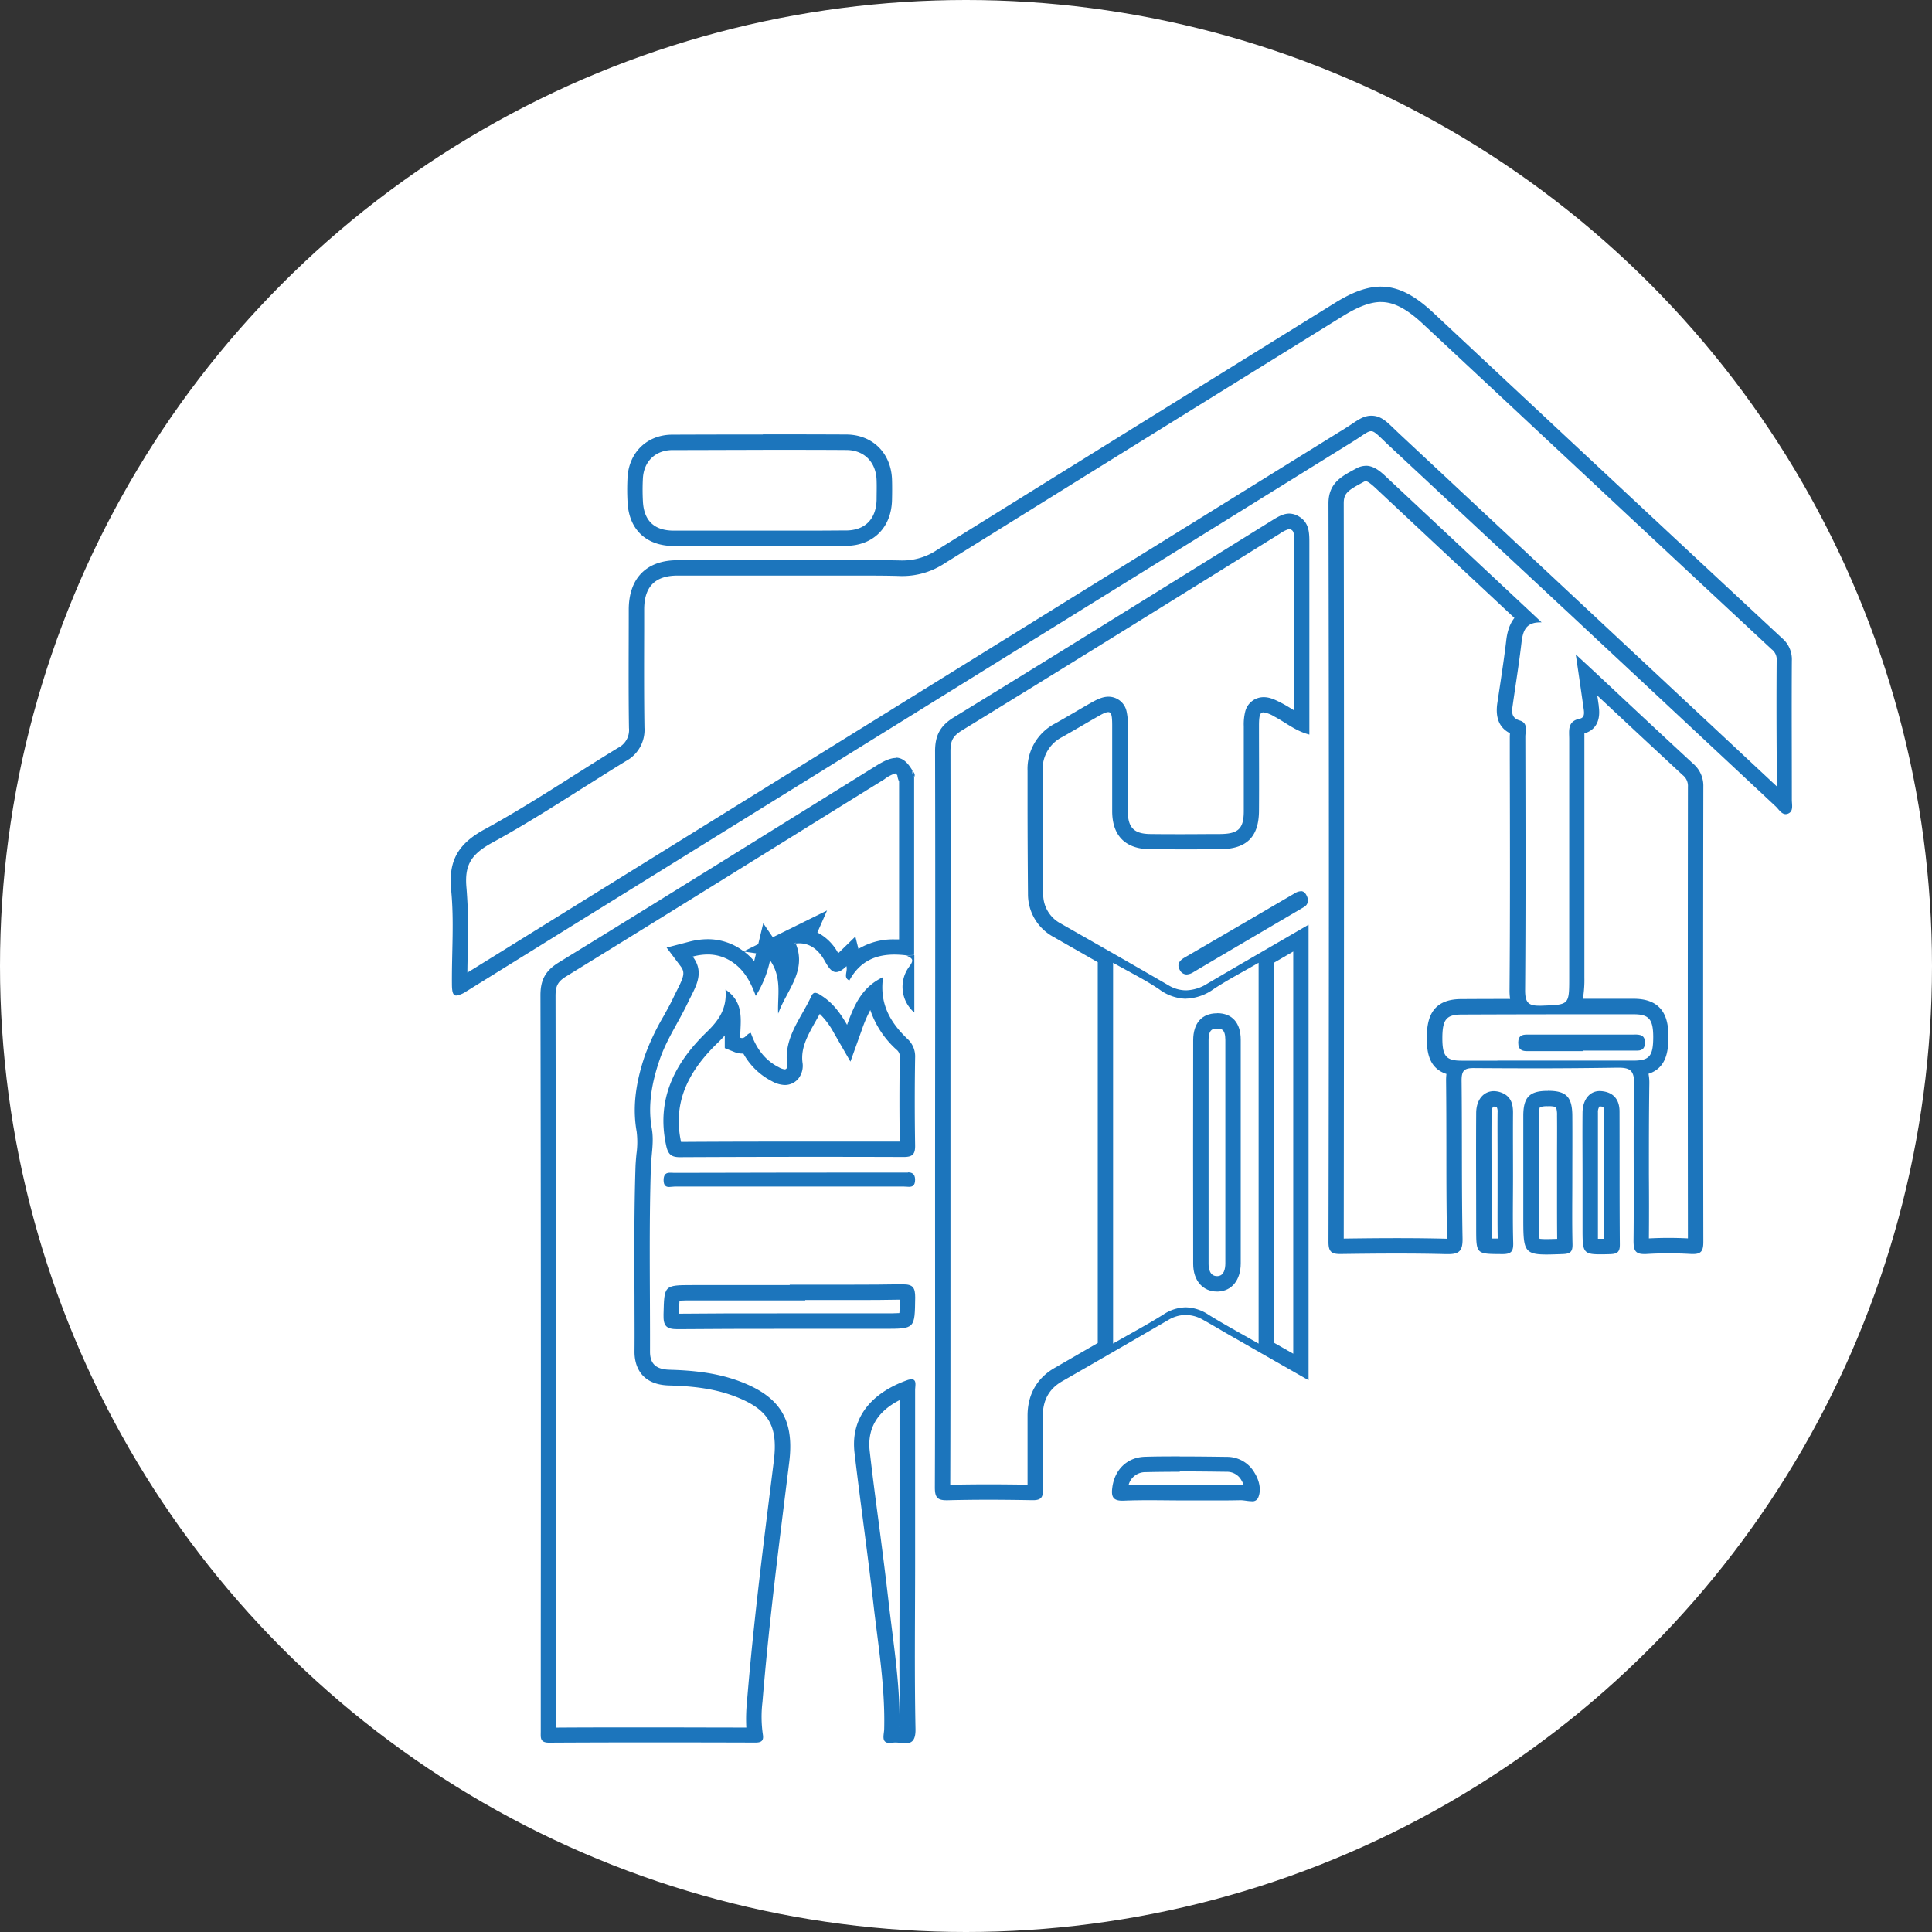 <svg id="Layer_1" data-name="Layer 1" xmlns="http://www.w3.org/2000/svg" viewBox="0 0 627.76 627.76"><rect x="0" y="0" width="627.76" height="627.76" fill="#333333" stroke="none"/><defs><style>.cls-1{fill:#fff;}.cls-2{fill:#1c75bc;}</style></defs><circle class="cls-1" cx="313.88" cy="313.88" r="313.88"/><path class="cls-2" d="M448.74,98.14c4.15,0,8.36,2.2,13.66,7.15l29.38,27.43c27.48,25.68,55.9,52.22,83.91,78.28a4.13,4.13,0,0,1,1.6,3.67c-.08,10.06-.06,20.29,0,30.18,0,3.54,0,7.09,0,10.63l-55.9-52.21c-21.74-20.32-44.23-41.33-66.36-62-.82-.77-1.51-1.43-2.1-2-2.52-2.43-4.34-4.19-7.34-4.19-2.32,0-4,1.15-6,2.47-.74.5-1.57,1.05-2.62,1.7-75.84,47-152.94,94.82-227.5,141.06l-57.6,35.72c0-2.18.07-4.36.11-6.5a177.68,177.68,0,0,0-.39-20.85c-.72-7.42,1.3-11,8.32-14.86,9.9-5.39,19.54-11.5,28.86-17.4,4.8-3,9.77-6.19,14.69-9.18a11.46,11.46,0,0,0,5.94-10.8c-.16-10.58-.12-21.37-.09-31.8,0-2.21,0-4.42,0-6.62,0-7.39,3.56-11,10.83-11h37.55c3.26,0,6.51,0,9.76,0,3.45,0,6.9,0,10.34,0,5.83,0,10.58,0,15,.15h.61A24.92,24.92,0,0,0,307,183c44.66-27.8,90.24-56.06,129.47-80.37,5-3.07,8.86-4.5,12.27-4.5m0-5c-4.51,0-9.28,1.77-14.9,5.25q-64.77,40.14-129.48,80.38a20,20,0,0,1-11,3.35h-.5c-5-.11-10.05-.15-15.08-.15-6.7,0-13.4.06-20.1.07H220.12c-10.05,0-15.8,5.83-15.82,16,0,12.84-.12,25.68.07,38.51a6.47,6.47,0,0,1-3.54,6.45c-14.47,8.81-28.5,18.38-43.35,26.47-8.52,4.65-11.83,10.07-10.89,19.73,1,10.05.17,20.26.25,30.41,0,2.7.32,3.88,1.43,3.88a8,8,0,0,0,3.24-1.35c.68-.4,1.35-.82,2-1.24q143-88.68,286-177.36c3.5-2.17,4.81-3.42,6-3.42s2.42,1.47,6,4.85Q514.33,203.47,577,262.05c.95.9,1.84,2.49,3.22,2.49a2.32,2.32,0,0,0,1-.28c1.56-.82,1-2.85,1-4.39,0-15.05-.09-30.11,0-45.16a9,9,0,0,0-3.2-7.37q-56.72-52.77-113.27-105.7c-6.11-5.71-11.4-8.5-17.08-8.5Z"/><path class="cls-2" d="M418.93,171.87a1.49,1.49,0,0,1,.6.23c.78.45,1,.94,1,4.43v54.33l-.27-.17c-1.21-.75-2.45-1.53-3.8-2.23-2.39-1.25-4-1.93-5.84-1.93a6.14,6.14,0,0,0-6,4.63,17.15,17.15,0,0,0-.48,4.8c0,3.88,0,7.75,0,11.62,0,5.22,0,10.63,0,15.93,0,5.75-1.75,7.43-7.64,7.49-4.11,0-8.13.05-11.94.05s-7.3,0-10.78-.05c-5.31-.05-7.3-2.07-7.33-7.42,0-4.69,0-9.46,0-14.08s0-9.31,0-14a17.67,17.67,0,0,0-.42-4.45,6,6,0,0,0-5.87-4.67c-2,0-3.83.94-6,2.17-1.68.95-3.35,1.93-5,2.9-2.12,1.23-4.31,2.51-6.46,3.71a16.56,16.56,0,0,0-8.82,15.3l0,10.38c0,9.69.06,19.7.14,29.56a15.75,15.75,0,0,0,8.23,14l6.55,3.74c2.61,1.49,5.25,3,7.89,4.51V436.38l-14,8.09c-5.83,3.34-8.87,8.79-8.81,15.76,0,3.32,0,6.72,0,10,0,4,0,8.09,0,12.18-4.71-.07-8.9-.11-12.79-.11-4.38,0-8.43.05-12.33.14.08-21.47.07-43.27.07-64.36q0-14.22,0-28.46,0-20,0-39.94c0-34.58.07-70.34,0-105.51,0-3.57.8-5,3.74-6.84,28.6-17.53,57.57-35.52,85.58-52.92l17.36-10.79.28-.17a10.15,10.15,0,0,1,3.16-1.58m1.26,137.31V439.86l-6.25-3.56V312.81l4.05-2.35,2.2-1.28m-1.26-142.31c-2.16,0-4.09,1.27-6.07,2.5-34.28,21.28-68.52,42.62-102.92,63.69-4.53,2.78-6.14,5.94-6.13,11.12.12,48.48,0,97,0,145.44,0,31.21.05,62.43-.07,93.64,0,3.15.7,4.21,3.75,4.21h.38q6.6-.16,13.2-.16c4.79,0,9.58.06,14.37.14h.21c2.57,0,3.28-.91,3.23-3.49-.15-7.92,0-15.84-.07-23.76,0-5,1.86-8.84,6.3-11.38q17.28-9.92,34.51-19.93a11.08,11.08,0,0,1,5.63-1.62,11.46,11.46,0,0,1,5.64,1.58c3.46,1.92,6.85,4,10.28,5.92,7.86,4.5,15.73,9,24,13.7v-148c-11.44,6.65-22.25,12.89-33,19.2a13.48,13.48,0,0,1-6.83,2.12,11.09,11.09,0,0,1-5.68-1.64c-11.62-6.75-23.31-13.39-35-20.06a10.69,10.69,0,0,1-5.71-9.73c-.11-13.31-.12-26.62-.17-39.92a11.57,11.57,0,0,1,6.26-10.91c3.87-2.17,7.67-4.45,11.52-6.64,1.7-1,2.8-1.51,3.51-1.51,1.08,0,1.27,1.25,1.29,4.15,0,9.35,0,18.69,0,28,0,8,4.26,12.32,12.28,12.4,3.61,0,7.22.05,10.83.05q6,0,12-.05c8.6-.08,12.53-4,12.59-12.45.07-9.19,0-18.38,0-27.57,0-3.14.24-4.45,1.46-4.45a9.33,9.33,0,0,1,3.52,1.36c3.67,1.91,6.9,4.72,11.39,5.86V176.53c0-3.38,0-6.73-3.45-8.75a6.17,6.17,0,0,0-3.12-.91ZM385.32,324.49a16.22,16.22,0,0,0,9-3.1c4.54-3,9.43-5.54,14.64-8.56V436.58c-5.95-3.41-11.23-6.25-16.31-9.41a13.86,13.86,0,0,0-7.38-2.37,13.53,13.53,0,0,0-7.26,2.33c-5.15,3.24-10.55,6.11-16.34,9.43V312.83c5.37,3.06,10.45,5.53,15.08,8.69a15.14,15.14,0,0,0,8.59,3Z"/><path class="cls-2" d="M443.8,156.36c.79,0,2.67,1.76,3.47,2.51q17.26,16.19,34.55,32.33l10.25,9.59c-2.11,2.65-2.51,6.06-2.69,7.64-.53,4.48-1.21,9.06-1.87,13.49q-.5,3.3-1,6.6c-.68,4.77.7,8,4.11,9.72,0,.36-.05.75-.05,1.16v6.66c.06,24.75.12,50.35-.08,75.52a18.41,18.41,0,0,0,.19,3q-8,0-15.88.05c-10,0-11.2,6.85-11.19,12.79,0,4.83.9,9.76,6.38,11.53a16.71,16.71,0,0,0-.12,2.19c.08,7.28.09,14.7.1,21.88,0,9.65,0,19.64.22,29.48v0h-.19c-5-.13-10.36-.19-16.25-.19-5,0-10.29.05-17.13.14.08-71.39.14-155.47,0-238.9,0-3.13,1.16-4.1,5.74-6.57l.68-.37a1.84,1.84,0,0,1,.75-.26M519,226l3.78,3.53c7.84,7.34,16,14.93,24,22.34a4.44,4.44,0,0,1,1.67,3.79c-.06,56.21-.05,102.87,0,146.73-2.14-.11-4.26-.16-6.33-.16s-4.27.06-6.35.17c.06-6.92.05-13.93,0-20.71,0-9.63,0-19.58.14-29.35a15.79,15.79,0,0,0-.26-3.44c5.62-1.81,6.48-7,6.47-12.09,0-5.26-1.2-12.26-11.22-12.28l-16.58,0a36.86,36.86,0,0,0,.49-6.92V240.15c0-.39,0-.78,0-1.18,0-.2,0-.44,0-.68,2.06-.57,5.6-2.49,4.65-8.89l0-.24c-.15-1-.3-2.08-.46-3.13M443.8,151.36a6.56,6.56,0,0,0-3.14.87c-4.53,2.46-9,4.55-9,11.34q.27,120,0,240c0,3.15,1,3.89,3.78,3.89h.26c6-.08,12.06-.15,18.09-.15,5.38,0,10.76.05,16.13.19h.58c3.6,0,4.8-1,4.72-5.12-.32-17.11-.12-34.22-.31-51.33,0-3.06.78-4,3.82-4h.11q9.72.07,19.45.08,13.56,0,27.12-.21h.45c3.8,0,5.18.93,5.11,5.32-.31,17,0,33.9-.19,50.86,0,2.94.44,4.37,3.37,4.37.22,0,.45,0,.69,0,2.42-.15,4.86-.23,7.29-.23s5,.08,7.44.22l.63,0c2.67,0,3.27-1.16,3.26-4q-.13-73.9,0-147.82a9.39,9.39,0,0,0-3.28-7.47c-10.84-10-21.57-20.07-32.33-30.13L512,212.63c1,6.63,1.75,11.93,2.51,17.24.2,1.41.59,3.28-1.18,3.64-4.11.85-3.45,3.84-3.45,6.64v77.47c0,9.06,0,8.82-9.1,9.16h-.72c-3.58,0-4.54-1.19-4.51-5.17.21-27.41.13-54.82.07-82.23,0-1.88,1-4.44-1.81-5.27s-2.6-2.79-2.3-4.9c.95-6.73,2.05-13.45,2.84-20.21.44-3.77,1.25-6.77,6.06-6.77h.51L498.56,200q-23.94-22.4-47.87-44.8c-2.1-2-4.25-3.86-6.89-3.86Zm42.75,193.28c-3.89,0-7.78,0-11.67,0-5,0-6.2-1.48-6.22-7.22,0-6.08,1.21-7.75,6.22-7.77q18.27-.08,36.56-.08l19.51,0c4.87,0,6.21,1.71,6.23,7.3,0,6.15-1.14,7.7-6.22,7.75-3.85,0-7.69,0-11.54,0l-16.5,0H486.55Z"/><path class="cls-2" d="M291,251.3a3.58,3.58,0,0,1,.57.63,6.22,6.22,0,0,0,.57,2v51.31l-1.41,0a21.78,21.78,0,0,0-11.8,3.09l-1-4-5.57,5.41,0,0a16.1,16.1,0,0,0-6.77-6.75l3.14-7.14-12.31,6.07-.21.1-.21.11-4.89,2.41L248,300l-1.63,6.79-4.72,2.33-.57-.41a19.16,19.16,0,0,0-11.11-3.53,24.2,24.2,0,0,0-6.13.84l-7.24,1.88,4.51,6c1.54,2,1.15,3.36-1.06,7.72-.33.66-.66,1.31-1,2-1,2.2-2.21,4.34-3.46,6.6a79.37,79.37,0,0,0-6,12.62c-3.21,9.42-4.07,17.32-2.72,24.87a27.61,27.61,0,0,1-.07,7.25c-.13,1.38-.26,2.81-.31,4.28-.45,14-.38,28.23-.32,42,0,5.93.06,12.06,0,18.07,0,3.17,1.07,10.58,11.19,10.87,6.44.19,14,.75,21.21,3.47,11.06,4.17,14.3,9.46,12.87,21l-.85,6.84c-2.91,23.3-5.91,47.39-7.86,71.25a56.55,56.55,0,0,0-.23,8.59c-9.55,0-20.46-.05-31.27-.05-11.16,0-21.2,0-30.62.07,0-9.79,0-19.56,0-29v-39.7c0-55.41,0-112.7-.1-169,0-3.35.75-4.74,3.56-6.46,25.36-15.59,51.06-31.57,75.92-47q13.69-8.52,27.39-17A10.68,10.68,0,0,1,291,251.3m-49.21,57.9,3.88.56-.27,1.14c-.12.48-.23.94-.35,1.38a21.36,21.36,0,0,0-3.26-3.08m49.34-62.92c-1.68,0-3.68.83-6.29,2.45-34.41,21.36-68.78,42.82-103.29,64-4.34,2.67-5.95,5.67-5.94,10.73q.21,104.36.1,208.73,0,15.21,0,30.43c0,1.92-.35,3.62,2.7,3.62h0q16.44-.09,32.89-.09,17.07,0,34.15.06h0c2.12,0,2.77-.71,2.4-2.78a40.37,40.37,0,0,1-.1-10.42c2.13-26,5.47-51.95,8.69-77.88,1.71-13.76-2.91-21.32-16.06-26.28-7.38-2.77-15.05-3.56-22.83-3.78-3.83-.12-6.35-1.45-6.34-5.87.05-20-.36-40,.28-59.9.13-4.16,1.06-8.34.3-12.57-1.38-7.72.06-15.11,2.54-22.38,2.26-6.63,6.27-12.41,9.24-18.69,2.24-4.73,5.64-9.39,1.51-14.84a19.15,19.15,0,0,1,4.87-.68,14.08,14.08,0,0,1,8.26,2.64c3.74,2.6,5.74,6.42,7.36,10.81a35.67,35.67,0,0,0,4.65-11.55c4,5.75,2.33,11.63,2.63,17.33,2.62-7.47,9.39-13.79,5.72-22.75l-.14,0,0-.09-.31-.05.43-.21-.12.26h.07l0,.06a9.91,9.91,0,0,1,1.19-.08c3.84,0,6.46,2.47,8.2,5.55,1.19,2.1,2.21,3.79,3.77,3.79.9,0,2-.55,3.38-1.91.45,1.88-1.15,3.67.94,4.65,3.38-6.24,8.53-8.42,14.64-8.42a32,32,0,0,1,3.84.25l2.57-.12v-58a1.72,1.72,0,0,1-.54-1.91c-1.68-2.83-3.31-4.21-5.47-4.21Z"/><path class="cls-2" d="M282.74,328.05a30.51,30.51,0,0,0,8.54,13,2.8,2.8,0,0,1,1.08,2.52c-.14,9.79-.14,18.75,0,27.36-8.72,0-17.66,0-26.6,0-14.38,0-29.33,0-44.47.11-2.5-11.68,1.26-21.88,11.79-32.07.82-.79,1.64-1.63,2.42-2.53,0,.23,0,.47,0,.7l0,3.42,3.17,1.28a6.7,6.7,0,0,0,2.5.49h.37a22.06,22.06,0,0,0,9.3,9,9.11,9.11,0,0,0,4.13,1.21,5.7,5.7,0,0,0,4.31-1.91,6.75,6.75,0,0,0,1.46-5.49c-.55-4.75,1.72-8.76,4.35-13.42.42-.75.85-1.5,1.28-2.28a25.7,25.7,0,0,1,4.56,6.13l5.4,9.38,3.65-10.19a44.94,44.94,0,0,1,2.83-6.63M287,317.46c-6.84,3.21-9.37,8.86-11.76,15.54-2.46-4.28-5-7.48-8.62-9.67a3.84,3.84,0,0,0-1.73-.75c-.47,0-.9.3-1.29,1.14-3.25,7.08-8.86,13.28-7.86,21.92.16,1.39-.21,1.82-.8,1.82a5,5,0,0,1-1.88-.68c-4.72-2.37-7.45-6.44-9.09-11.16-1.28.19-1.69,1.67-2.83,1.67a1.81,1.81,0,0,1-.63-.13c.06-5.48,1.49-11.36-4.78-15.62.56,6.23-2.25,10.07-6.1,13.8-10.45,10.1-16.51,21.92-13.13,37.06.59,2.65,1.64,3.6,4.36,3.6h.06q22.43-.11,44.86-.11,13.93,0,27.86.05h0c2.89,0,3.76-.9,3.71-3.78q-.23-14.27,0-28.52a7.69,7.69,0,0,0-2.61-6.19c-5.41-5.21-9.07-11.3-7.79-20Z"/><path class="cls-2" d="M247.87,146.16c9.16,0,18.27,0,27.08.06,5.8,0,9.67,3.87,9.88,9.78.08,2.3,0,4.61,0,6.36-.14,6.32-3.78,10-10,10-3.24,0-6.7.05-10.9.05l-8.62,0H229.85c-4.23,0-7.71,0-10.95,0-6.34,0-9.7-3.26-10-9.53a69.72,69.72,0,0,1,0-7.52c.34-5.51,4.11-9.09,9.6-9.12,10,0,19.88-.06,29.39-.06m0-5q-14.7,0-29.41.06c-8.19,0-14.07,5.7-14.57,13.81a72.42,72.42,0,0,0,0,8.07c.43,8.9,6,14.22,14.95,14.29,3.67,0,7.33,0,11,0l16.8,0h.22c5.7,0,11.39,0,17.08,0,3.65,0,7.3,0,10.94-.05,8.9-.08,14.74-6,14.94-14.91.05-2.22.07-4.44,0-6.65-.3-8.55-6.29-14.57-14.86-14.61q-13.55-.06-27.1-.06Z"/><path class="cls-2" d="M292.28,454.91c0,13.54,0,27.24,0,40.52v11.73l0,4.37c0,3.71,0,7.42,0,11.13-.05,12.63-.09,25.68.15,38.55h-.15c.2-10.78-1.15-21.41-2.45-31.7-.37-3-.76-6-1.1-9-1-8.77-2.15-17.65-3.27-26.24-1-7.44-2-15.14-2.86-22.71-.86-7.3,2.39-12.87,9.67-16.6m3.85-6.77a4.39,4.39,0,0,0-1.45.31c-9.92,3.55-18.53,10.88-17,23.65,1.92,16.32,4.27,32.6,6.12,48.93,1.54,13.49,3.83,26.93,3.51,40.6,0,1.89-1.17,4.66,1.8,4.66a6.46,6.46,0,0,0,1.08-.1,5.29,5.29,0,0,1,.8-.05c1.07,0,2.24.24,3.3.24,1.81,0,3.27-.72,3.19-4.62-.36-18.19-.12-36.4-.12-54.6h0q0-27.78,0-55.55c0-1.35.61-3.47-1.14-3.47Z"/><path class="cls-2" d="M292.36,422.32c0,1.65,0,3.29-.13,4.34-1.18.09-3.12.09-5,.09h-33.4c-13.38,0-23.65,0-33.21.11v-.14c0-1.46.08-3.05.17-4.1,1.1-.08,2.79-.08,4.22-.08h36.63v-.13l5,0,10.06,0c6.08,0,11.08,0,15.64-.11m1.1-5h-.26c-5.49.1-11,.13-16.48.13-6.69,0-13.39,0-20.09,0v.13H225c-9.33,0-9.16.1-9.4,9.56-.09,3.63.81,4.77,4.49,4.77h.16c11.19-.1,22.38-.12,33.57-.12l33.22,0h.18c10.17,0,10,0,10.15-10.18,0-3.16-.7-4.27-3.91-4.27Z"/><path class="cls-2" d="M503,359.44a7.94,7.94,0,0,1,2.59.28,8.21,8.21,0,0,1,.33,2.75c.05,4.66,0,9.4,0,14,0,2.13,0,4.27,0,6.4s0,4.09,0,6.13c0,4.43,0,9,.05,13.54-1.33.05-2.49.08-3.47.08a19.84,19.84,0,0,1-2.26-.1,61.38,61.38,0,0,1-.23-7.22v-7.57c0-8.26,0-16.81,0-25.2a7.55,7.55,0,0,1,.33-2.77,7.21,7.21,0,0,1,2.62-.31h0m0-5h-.07c-5.87,0-7.91,2-7.93,8.06,0,10.93,0,21.86,0,32.79,0,10.63,0,12.32,7.49,12.32,1.46,0,3.21-.06,5.3-.14,2.45-.09,3.26-.68,3.2-3.22-.17-7.13-.06-14.26-.06-21.39,0-6.81.05-13.63,0-20.44-.06-6.05-2-8-7.92-8Z"/><path class="cls-2" d="M519.79,359.5h.07c1.1.08,1.33.1,1.34,1.64q0,7.55,0,15.09c0,8.62,0,17.51.08,26.29l-1.51,0h-.56c0-1,0-2.32,0-3.56V382.36q0-3.24,0-6.48c0-4.72,0-9.59,0-14.37a3.27,3.27,0,0,1,.5-2h.09m0-5c-3.31,0-5.54,2.82-5.59,7-.07,7,0,13.93,0,20.9V399c0,7.57,0,8.56,5.6,8.56.91,0,2,0,3.19-.05,2.37-.06,3.36-.54,3.33-3.14-.12-14.41-.06-28.82-.1-43.23,0-3.93-2.05-6.32-6-6.61Z"/><path class="cls-2" d="M485.34,359.55a2,2,0,0,1,.71.16,1.13,1.13,0,0,1,.35.17h0a3.39,3.39,0,0,1,.2,1.55c-.05,5,0,10,0,14.93,0,2,0,4,0,6v3.08c0,1,0,2,0,3,0,4.59-.05,9.33.05,14l-2,0c0-.94,0-2.17,0-3.33,0-4.18,0-8.37,0-12.55,0-8.17-.07-16.61,0-24.91,0-1,.29-2.11.75-2.11m0-5c-3.28,0-5.72,2.71-5.75,7.08-.08,12.5,0,25,0,37.5,0,8.48,0,8.31,8.46,8.37h.09c3,0,3.56-1,3.48-3.77-.2-7.12-.06-14.24-.06-21.36h0c0-7-.05-13.93,0-20.89,0-3-.81-5.3-3.75-6.44a7.11,7.11,0,0,0-2.51-.49Z"/><path class="cls-2" d="M383.34,478.09c5,0,9.86.06,15.29.13a5.33,5.33,0,0,1,4.8,2.87,6.84,6.84,0,0,1,.62,1.29c-.3,0-.62,0-.94,0h-.21c-2.28.05-4.78.07-7.87.07H384.87c-1.91,0-3.83,0-5.75,0s-3.88,0-5.83,0c-2.48,0-4.62,0-6.59.09a5.6,5.6,0,0,1,5.54-4.2c3.41-.08,7-.12,11.1-.12m0-5c-3.74,0-7.48,0-11.22.12-5.93.14-10,4.25-10.71,10.08-.35,2.71.13,4.19,3.19,4.19H365c2.75-.11,5.5-.15,8.25-.15,3.86,0,7.72.07,11.58.07h.33l9.83,0c2.66,0,5.32,0,8-.07h.11c1.08,0,2.42.33,3.55.33a2,2,0,0,0,2.09-1c1.19-2.5.5-5.6-1.05-8.15a10.28,10.28,0,0,0-9-5.27c-5.12-.07-10.24-.13-15.36-.13Z"/><path class="cls-2" d="M295.05,381c-.43,0-.88,0-1.31,0q-37.26,0-74.51.1h0c-.47,0-1-.05-1.44-.05-1.15,0-2.15.3-2.17,2.36,0,1.91.82,2.27,1.8,2.27.6,0,1.25-.13,1.8-.13h0q10.35,0,20.72,0h34.62q9.58,0,19.16,0h0c.51,0,1.08.08,1.62.08,1.09,0,2-.33,2-2.31s-1.1-2.38-2.33-2.38Z"/><path class="cls-2" d="M422.66,289.59a3.9,3.9,0,0,0-1.93.65q-18,10.53-36,21c-1.66,1-2.33,2.26-1.39,3.9a2.52,2.52,0,0,0,2.21,1.49,4.46,4.46,0,0,0,2.2-.74c11.68-6.93,23.4-13.78,35.09-20.66,1.06-.63,2.37-1.11,2.09-3.27-.4-1.25-1-2.41-2.3-2.41Z"/><path class="cls-2" d="M297.09,310.36l-2.57.12c1.57.81,2.77,1.15,1,3.49A11,11,0,0,0,297.09,329V310.36Z"/><path class="cls-2" d="M296.55,250.49a1.72,1.72,0,0,0,.54,1.91c.34-.78-.08-1.35-.54-1.91Z"/><path class="cls-2" d="M258.58,306.32l-.43.21.31.05.12-.26Zm-.12.26,0,.09.11-.08Zm0,.09Z"/><path class="cls-2" d="M395.49,334.25c1.24,0,2.65,0,2.66,3.66,0,8.56,0,17.27,0,25.69,0,3.61,0,7.23,0,10.85v10q0,13,0,26c0,1.87-.45,4.12-2.57,4.2h-.15c-2.37,0-2.73-2.54-2.73-4,0-25.55,0-49.3,0-72.61,0-3.77,1.51-3.79,2.71-3.8h.06m0-5h-.1c-4.84.05-7.66,3.16-7.67,8.79q-.06,36.32,0,72.63c0,5.47,3.16,9,7.73,9h.34c4.48-.17,7.37-3.71,7.38-9.18q0-18,0-36.07c0-12.19,0-24.37,0-36.55,0-5.56-2.84-8.65-7.66-8.65Z"/><path class="cls-2" d="M531.09,336.16H496.24c-1.51,0-2.91.23-2.93,2.58,0,2.53,1.42,2.8,3,2.8l1.27,0h.08l7.17,0h9.42v-.17H530.4l1.38,0c1.4,0,2.65-.28,2.7-2.5.06-2.61-1.61-2.73-3.39-2.73Z"/></svg>
